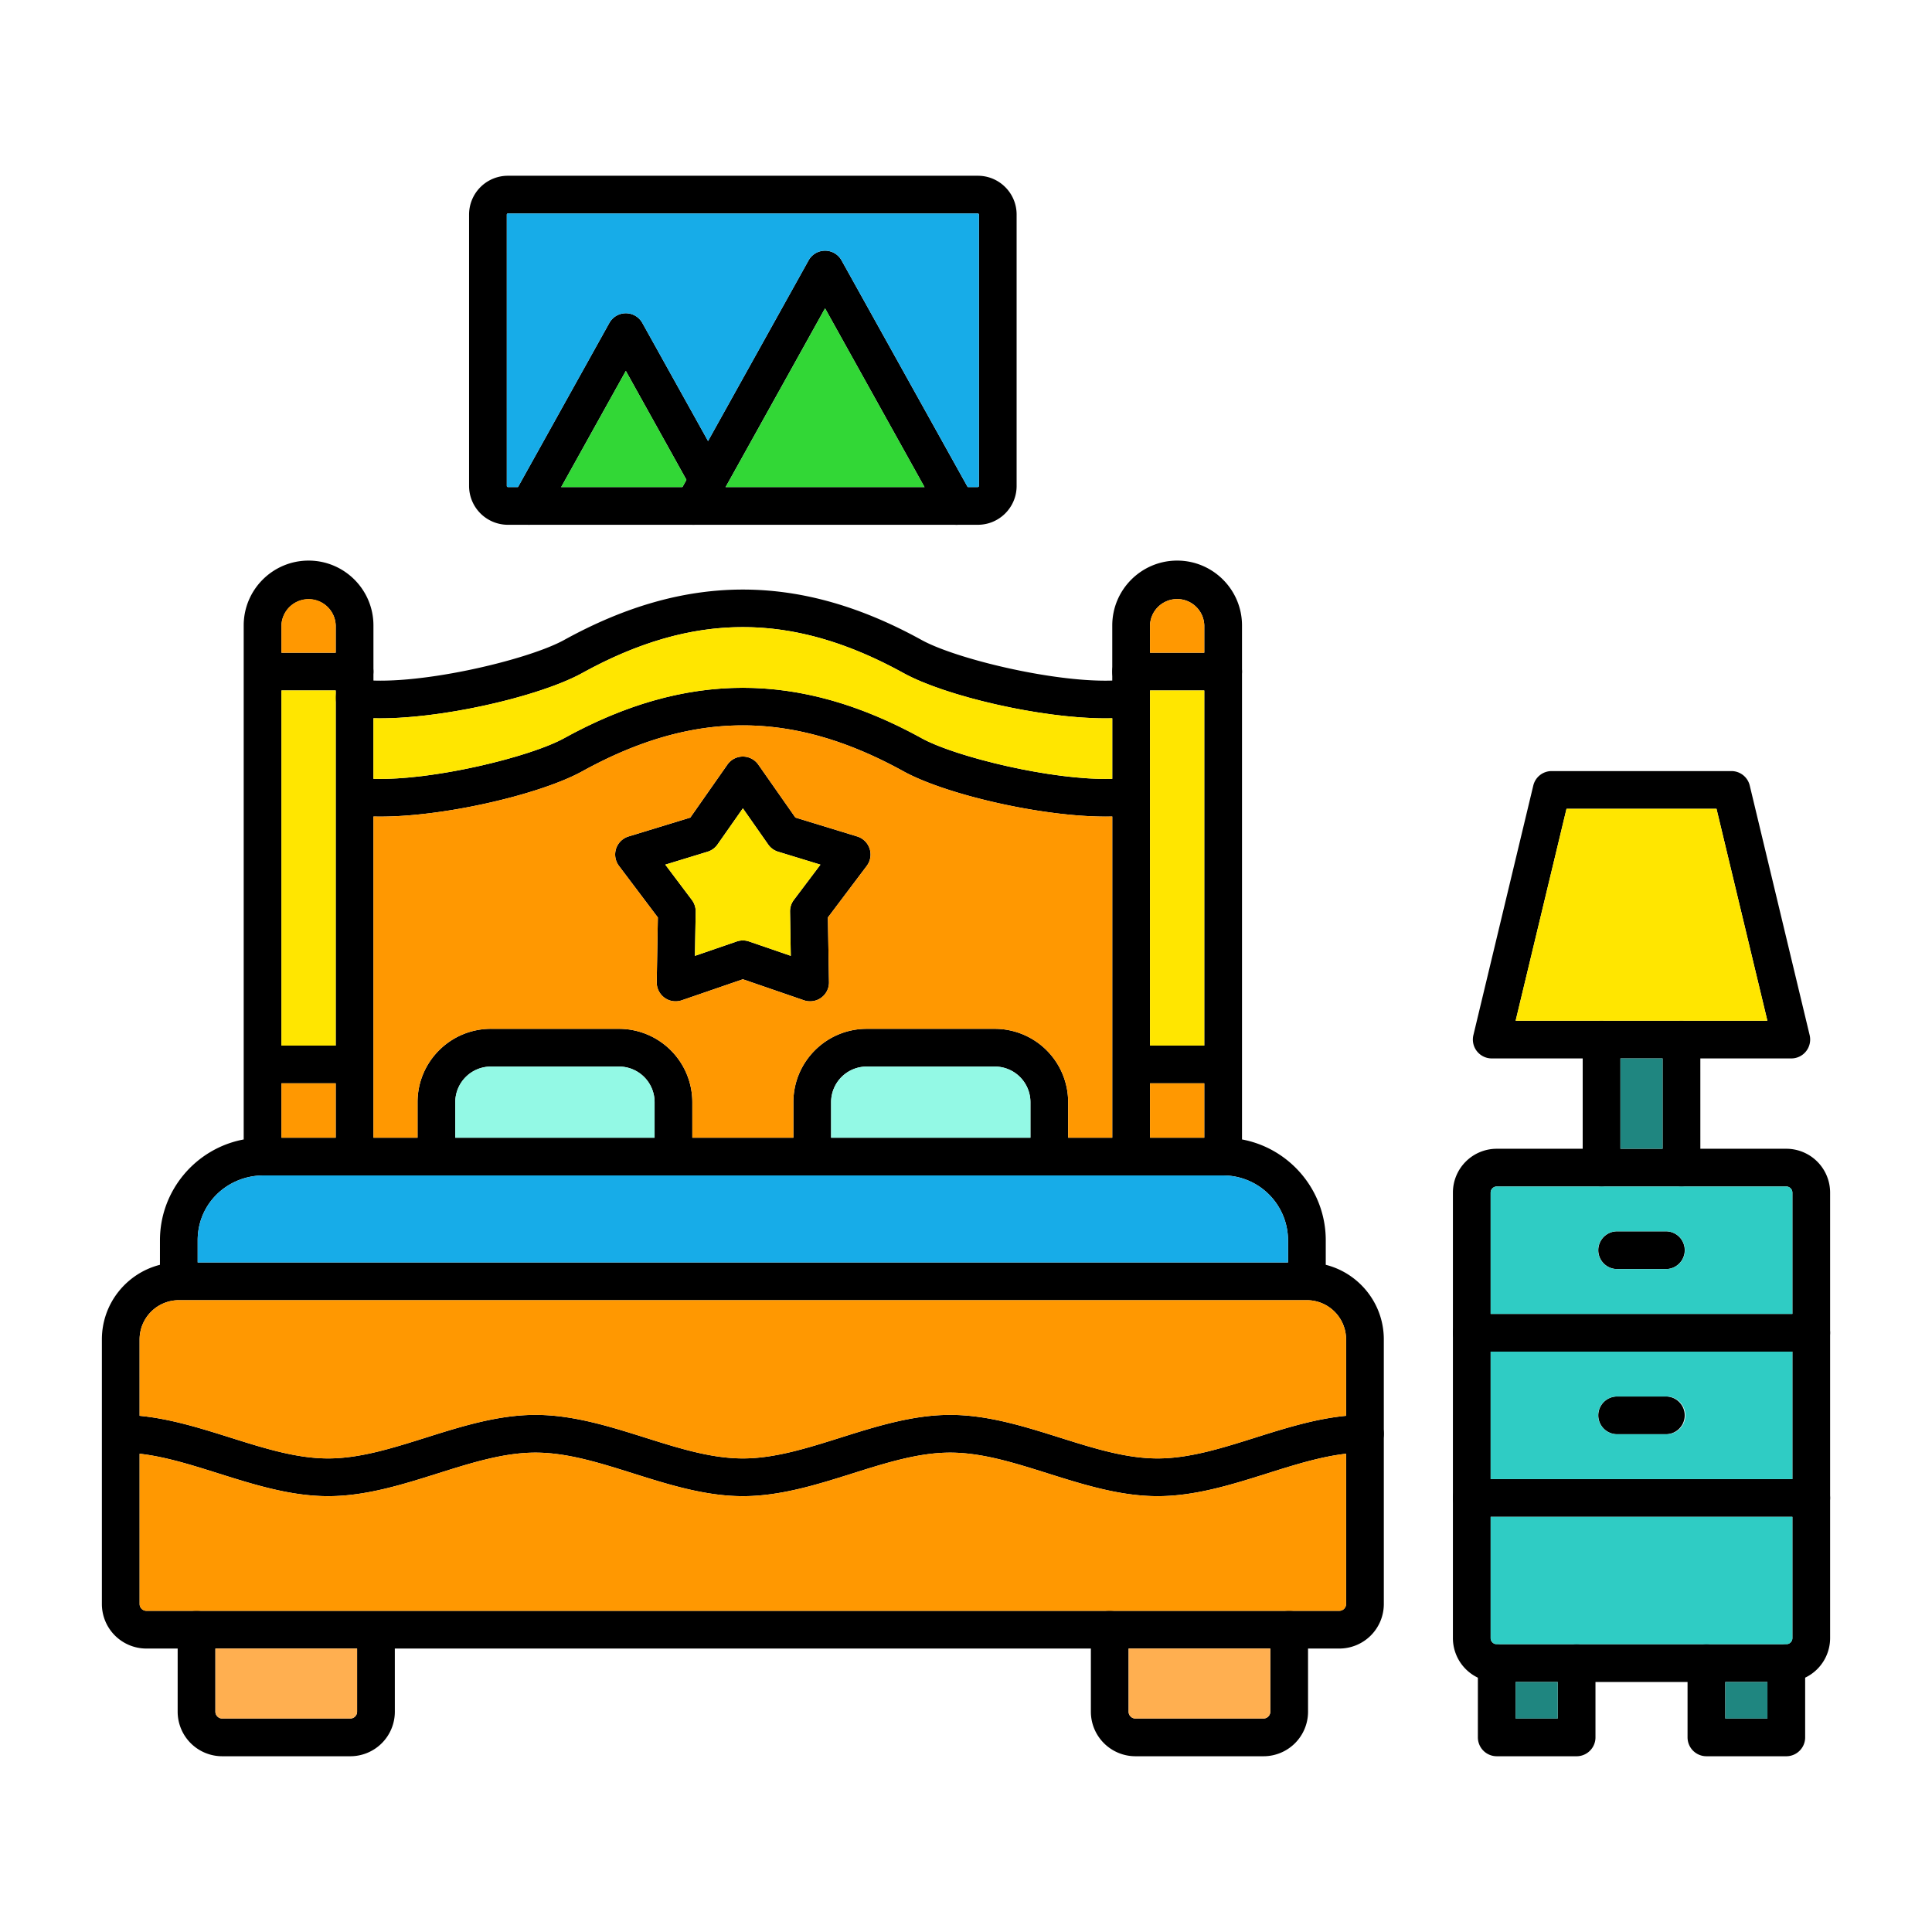 <svg xmlns="http://www.w3.org/2000/svg" version="1.1" xmlns:xlink="http://www.w3.org/1999/xlink" xmlns:svgjs="http://svgjs.com/svgjs" width="512" height="512" x="0" y="0" viewBox="0 0 173.397 173.397" style="enable-background:new 0 0 512 512" xml:space="preserve" fill-rule="evenodd" class=""><g><path d="m12.53 120.209.002 23.758c0 .328.277.604.605.604h107.068a.612.612 0 0 0 .605-.604l.001-23.758a3.523 3.523 0 0 0-3.518-3.517H16.054a3.525 3.525 0 0 0-3.524 3.517zm103.071-6.904v-1.986a5.833 5.833 0 0 0-5.824-5.824h-86.19c-3.237.045-5.846 2.56-5.846 5.824v1.986zm-101.246.21.001-2.196c0-4.5 3.245-8.256 7.516-9.053V56.133c0-3.21 2.61-5.82 5.824-5.82 3.21 0 5.82 2.61 5.82 5.82l.001 13.765c5.302.173 14.053-1.96 17.105-3.64 10.95-6.036 21.148-6.036 32.101 0 3.049 1.68 11.804 3.813 17.103 3.64V56.133c0-3.21 2.614-5.82 5.823-5.82 3.211 0 5.821 2.61 5.821 5.82v46.132c4.274.796 7.517 4.553 7.517 9.054v2.197c2.991.757 5.21 3.47 5.21 6.693l.001 23.758a3.996 3.996 0 0 1-3.994 3.99h.002H13.138a3.996 3.996 0 0 1-3.994-3.99V120.21c0-3.223 2.22-5.936 5.21-6.693zM25.26 102.11h4.871v-4.882H25.26zm8.259 0h66.307l.001-28.828c-.2.005-.404.007-.61.007-5.846 0-14.4-2.007-18.13-4.064-9.968-5.496-18.861-5.496-28.83 0-3.862 2.128-12.9 4.208-18.739 4.057zm69.694 0h4.872v-4.882h-4.872zm4.872-8.269V56.133a2.437 2.437 0 0 0-4.872 0V93.84zm-82.825 0h4.871V56.133a2.437 2.437 0 0 0-4.871 0z" fill="#000000" data-original="#000000" class=""></path><path d="M113.403 157.623h-11.504a4 4 0 0 1-3.993-3.993v-7.366a1.693 1.693 0 1 1 3.386 0v7.365c0 .329.279.608.607.608h11.504a.613.613 0 0 0 .606-.607v-7.366a1.693 1.693 0 0 1 3.387 0l.001 7.365a3.997 3.997 0 0 1-3.994 3.994zM31.446 157.623H19.939a4 4 0 0 1-3.994-3.993l.001-7.366a1.693 1.693 0 1 1 3.386 0v7.365c0 .329.278.608.606.608h11.508a.612.612 0 0 0 .603-.607v-7.366a1.694 1.694 0 0 1 3.386 0l.002 7.365a3.997 3.997 0 0 1-3.991 3.994zM103.893 134.281c-3.362 0-6.643-1.034-9.815-2.032-3.06-.967-5.954-1.876-8.797-1.876-2.839 0-5.733.91-8.795 1.876-3.17.998-6.452 2.032-9.814 2.032-3.36 0-6.642-1.033-9.813-2.032-3.065-.967-5.959-1.876-8.798-1.876-2.843 0-5.736.91-8.798 1.876-3.17.998-6.452 2.032-9.814 2.032-3.36 0-6.642-1.033-9.814-2.032-3.062-.967-5.955-1.876-8.798-1.876a1.694 1.694 0 0 1 0-3.387c3.363 0 6.643 1.034 9.814 2.032 3.066.966 5.958 1.876 8.798 1.876s5.732-.91 8.798-1.876c3.173-.999 6.452-2.032 9.814-2.032 3.363 0 6.642 1.034 9.814 2.032 3.062.966 5.954 1.876 8.797 1.876 2.84 0 5.733-.91 8.795-1.876 3.175-.999 6.452-2.032 9.814-2.032 3.366 0 6.642 1.034 9.813 2.032 3.067.966 5.959 1.876 8.798 1.876 2.844 0 5.736-.91 8.798-1.876 3.172-.999 6.452-2.032 9.814-2.032a1.693 1.693 0 0 1 0 3.386c-2.839 0-5.732.91-8.798 1.877-3.171.998-6.452 2.032-9.813 2.032zM99.215 64.473c-5.845 0-14.4-2.01-18.129-4.067-9.969-5.496-18.862-5.496-28.831 0-4.32 2.38-15.123 4.702-20.672 3.905a1.69 1.69 0 0 1-1.436-1.916 1.69 1.69 0 0 1 1.916-1.436c4.982.717 15.207-1.672 18.559-3.516 10.95-6.04 21.148-6.04 32.1 0 3.349 1.844 13.579 4.233 18.556 3.517a1.69 1.69 0 0 1 1.916 1.435 1.688 1.688 0 0 1-1.432 1.916c-.761.109-1.623.162-2.547.162zM94.175 105.495a1.694 1.694 0 0 1-1.694-1.693v-4.886a3.197 3.197 0 0 0-3.193-3.192H77.789a3.198 3.198 0 0 0-3.197 3.192v4.886a1.694 1.694 0 0 1-3.387 0l.001-4.886c0-3.626 2.952-6.579 6.582-6.579h11.5a6.587 6.587 0 0 1 6.579 6.58l.001 4.885c0 .934-.76 1.693-1.693 1.693zM60.443 105.495a1.694 1.694 0 0 1-1.694-1.693v-4.886a3.196 3.196 0 0 0-3.192-3.192H44.058a3.2 3.2 0 0 0-3.197 3.192v4.886c0 .935-.755 1.693-1.693 1.693a1.694 1.694 0 0 1-1.694-1.693v-4.886c0-3.626 2.953-6.579 6.583-6.579h11.5a6.587 6.587 0 0 1 6.579 6.58l.001 4.885c0 .934-.76 1.693-1.694 1.693zM66.672 84.404c.185 0 .37.032.55.092l3.75 1.29-.066-3.964a1.695 1.695 0 0 1 .338-1.048l2.39-3.171-3.793-1.16a1.686 1.686 0 0 1-.893-.646l-2.276-3.25-2.278 3.25c-.215.306-.53.536-.89.645l-3.794 1.16 2.387 3.172c.226.3.346.67.342 1.048l-.07 3.965 3.754-1.291c.176-.06.362-.092.55-.092zm-6.038 5.464a1.68 1.68 0 0 1-.996-.324 1.706 1.706 0 0 1-.698-1.397l.103-5.803-3.492-4.632a1.699 1.699 0 0 1-.259-1.541 1.704 1.704 0 0 1 1.115-1.097l5.55-1.697 3.326-4.752a1.69 1.69 0 0 1 1.39-.723c.55 0 1.068.268 1.386.723l3.327 4.752 5.55 1.697a1.697 1.697 0 0 1 .856 2.639l-3.489 4.63.099 5.804a1.694 1.694 0 0 1-2.244 1.63l-5.485-1.888-5.488 1.888c-.178.06-.365.091-.551.091z" fill="#000000" data-original="#000000" class=""></path><path d="M109.778 61.968h-8.26a1.692 1.692 0 1 1 0-3.386h8.26a1.693 1.693 0 0 1 0 3.386zM31.824 61.968h-8.258a1.694 1.694 0 0 1-.001-3.386h8.259a1.693 1.693 0 0 1 0 3.386zM134.333 106.487a.555.555 0 0 0-.548.547v39.989c0 .296.25.547.547.547h25.989c.295 0 .545-.25.545-.547v-39.99a.554.554 0 0 0-.546-.546zm25.988 44.47h-25.988a3.94 3.94 0 0 1-3.935-3.934l.001-39.99a3.936 3.936 0 0 1 3.933-3.932h25.989a3.937 3.937 0 0 1 3.932 3.933v39.989a3.94 3.94 0 0 1-3.932 3.933z" fill="#000000" data-original="#000000" class=""></path><path d="M162.561 121.31h-30.468c-.94 0-1.694-.758-1.694-1.693a1.692 1.692 0 0 1 1.693-1.693h30.469c.938 0 1.692.758 1.692 1.693a1.69 1.69 0 0 1-1.692 1.693zM162.561 136.133h-30.468c-.94 0-1.694-.758-1.694-1.693a1.69 1.69 0 0 1 1.693-1.693h30.469c.938 0 1.692.755 1.692 1.693a1.69 1.69 0 0 1-1.692 1.693zM149.568 113.898h-4.483a1.694 1.694 0 0 1-.001-3.386h4.484a1.694 1.694 0 0 1 0 3.386zM143.74 106.487a1.694 1.694 0 0 1-1.694-1.693l.002-11.493a1.692 1.692 0 1 1 3.385 0v11.493c0 .935-.758 1.693-1.693 1.693zm7.172 0a1.694 1.694 0 0 1-1.694-1.693V93.301a1.693 1.693 0 0 1 3.387 0l.001 11.493c0 .935-.76 1.693-1.694 1.693z" fill="#000000" data-original="#000000" class=""></path><path d="M136.029 91.607h22.592l-4.565-19.017h-13.462zm24.74 3.387h-26.885a1.696 1.696 0 0 1-1.648-2.088l5.377-22.404a1.694 1.694 0 0 1 1.647-1.298h16.133c.784 0 1.463.536 1.647 1.298l5.377 22.404a1.7 1.7 0 0 1-.319 1.442c-.32.41-.811.646-1.329.646zM141.501 157.623h-7.167a1.695 1.695 0 0 1-1.695-1.693l.001-6.668a1.69 1.69 0 0 1 1.692-1.693 1.69 1.69 0 0 1 1.694 1.694v4.973h3.781v-4.974c0-.938.759-1.693 1.694-1.693a1.69 1.69 0 0 1 1.693 1.694v6.667c0 .934-.759 1.693-1.693 1.693zM160.321 157.623h-7.169a1.694 1.694 0 0 1-1.694-1.693v-6.668c0-.938.759-1.693 1.694-1.693a1.69 1.69 0 0 1 1.693 1.694l.001 4.973h3.781v-4.974c0-.938.758-1.693 1.693-1.693a1.69 1.69 0 0 1 1.693 1.694v6.667c0 .934-.758 1.693-1.692 1.693zM149.568 128.721h-4.483a1.694 1.694 0 0 1-.001-3.386h4.484a1.694 1.694 0 0 1 0 3.386zM45.582 19.16a.101.101 0 0 0-.097.096l.002 24.361c0 .05.044.096.094.096h42.18c.05 0 .095-.046.095-.095V19.256a.1.1 0 0 0-.095-.095zm42.18 27.94h-42.18a3.488 3.488 0 0 1-3.483-3.482V19.256a3.484 3.484 0 0 1 3.482-3.482h42.18c1.923 0 3.481 1.56 3.481 3.482v24.361c0 1.92-1.559 3.483-3.48 3.482z" fill="#000000" data-original="#000000" class=""></path><path d="M47.487 47.1a1.691 1.691 0 0 1-1.48-2.516l8.682-15.6a1.694 1.694 0 0 1 2.96 0l7.377 13.258a1.694 1.694 0 0 1-2.96 1.647l-5.898-10.6-7.2 12.943c-.31.554-.886.868-1.481.867z" fill="#000000" data-original="#000000" class=""></path><path d="M62.242 47.1c-.278 0-.561-.067-.822-.212a1.697 1.697 0 0 1-.656-2.304L72.57 23.37a1.692 1.692 0 0 1 2.959 0l11.805 21.215a1.693 1.693 0 1 1-2.96 1.648l-10.326-18.56-10.324 18.56a1.698 1.698 0 0 1-1.483.867z" fill="#000000" data-original="#000000" class=""></path><path fill="#ff9801" d="M85.28 130.373c-2.838 0-5.732.91-8.794 1.877-3.17.998-6.452 2.032-9.814 2.032-3.36 0-6.642-1.034-9.813-2.032-3.065-.967-5.959-1.877-8.798-1.877-2.842 0-5.736.91-8.798 1.877-3.17.998-6.452 2.032-9.814 2.032-3.36 0-6.643-1.034-9.814-2.032-2.456-.776-4.804-1.515-7.104-1.777v13.495c0 .328.278.604.606.604h107.068a.612.612 0 0 0 .606-.604v-13.495c-2.298.262-4.646 1.001-7.105 1.777-3.171.998-6.452 2.032-9.813 2.031-3.362 0-6.643-1.033-9.815-2.031-3.06-.967-5.954-1.877-8.797-1.877z" data-original="#ff9801"></path><path fill="#ff9801" d="M75.467 129.018c3.175-.999 6.452-2.032 9.814-2.032 3.366 0 6.642 1.034 9.813 2.032 3.067.966 5.959 1.877 8.798 1.877 2.844 0 5.736-.91 8.798-1.877 2.638-.83 5.35-1.685 8.121-1.949v-6.86a3.523 3.523 0 0 0-3.517-3.517H16.054a3.525 3.525 0 0 0-3.524 3.517v6.86c2.772.264 5.484 1.119 8.12 1.949 3.066.966 5.959 1.877 8.798 1.877 2.84 0 5.733-.91 8.798-1.877 3.173-.999 6.453-2.032 9.814-2.032 3.363 0 6.643 1.034 9.814 2.032 3.063.966 5.955 1.877 8.798 1.877 2.84 0 5.732-.91 8.794-1.877z" data-original="#ff9801"></path><path fill="#ffaf50" d="M32.049 153.63v-5.673H19.332v5.673c0 .328.278.607.606.607h11.508a.612.612 0 0 0 .603-.607zM101.293 147.958v5.672c0 .329.279.607.607.607h11.504a.613.613 0 0 0 .606-.606v-5.673z" data-original="#ffaf50"></path><path fill="#17ace8" d="M17.741 113.306h97.86v-1.986a5.833 5.833 0 0 0-5.825-5.824h-86.19c-3.236.044-5.845 2.559-5.845 5.824z" data-original="#17ace8" class=""></path><path fill="#ff9801" d="M44.057 92.338h11.5a6.587 6.587 0 0 1 6.579 6.579v3.192h9.07v-3.192c0-3.627 2.952-6.58 6.582-6.58h11.5a6.587 6.587 0 0 1 6.579 6.58v3.192h3.958V73.28c-.2.005-.403.007-.61.007-5.845 0-14.4-2.007-18.129-4.063-9.969-5.496-18.862-5.496-28.831 0-3.861 2.128-12.9 4.208-18.738 4.057v28.827h3.958v-3.192c0-3.627 2.952-6.58 6.582-6.58zm14.883-4.191.103-5.803-3.492-4.632a1.7 1.7 0 0 1-.259-1.541c.173-.526.59-.935 1.115-1.097l5.549-1.697 3.328-4.752a1.69 1.69 0 0 1 1.388-.723c.552 0 1.07.268 1.387.723l3.327 4.752 5.55 1.697a1.697 1.697 0 0 1 .856 2.639l-3.489 4.63.099 5.804c.01.55-.25 1.072-.7 1.397a1.694 1.694 0 0 1-1.544.233l-5.486-1.888-5.487 1.888c-.178.06-.365.091-.551.091a1.68 1.68 0 0 1-.996-.324 1.706 1.706 0 0 1-.698-1.397z" data-original="#ff9801"></path><path fill="#ffe600" d="m62.44 81.822-.071 3.965 3.754-1.291a1.716 1.716 0 0 1 1.1 0l3.75 1.29-.067-3.964a1.696 1.696 0 0 1 .338-1.048l2.39-3.171-3.793-1.16a1.687 1.687 0 0 1-.893-.646l-2.276-3.25-2.278 3.25c-.215.306-.53.536-.89.645l-3.794 1.16 2.388 3.172c.225.3.345.67.341 1.048z" data-original="#ffe600"></path><path fill="#93f9e5" d="M55.557 95.724H44.058a3.2 3.2 0 0 0-3.197 3.193v3.192H58.75v-3.192a3.196 3.196 0 0 0-3.193-3.193zM77.79 95.724a3.198 3.198 0 0 0-3.198 3.193v3.192h17.889v-3.192a3.197 3.197 0 0 0-3.193-3.193z" data-original="#93f9e5"></path><path fill="#ffe600" d="M82.723 66.258c3.048 1.68 11.803 3.813 17.103 3.64v-5.433c-.2.005-.404.008-.611.008-5.845 0-14.4-2.01-18.129-4.067-9.969-5.496-18.862-5.496-28.831 0-3.862 2.128-12.9 4.208-18.739 4.057v5.435c5.302.173 14.054-1.96 17.106-3.64 10.95-6.036 21.148-6.036 32.1 0zM103.212 62.67v31.17h4.872V61.968h-4.872V62.67z" data-original="#ffe600"></path><path fill="#ff9801" d="M103.211 58.582h4.872v-2.448a2.437 2.437 0 0 0-4.872 0zM30.13 58.582v-2.448a2.437 2.437 0 0 0-4.872 0v2.448z" data-original="#ff9801"></path><path fill="#ffe600" d="M30.13 61.968h-4.872V93.84h4.872V62.612z" data-original="#ffe600"></path><path fill="#ff9801" d="M30.13 97.227h-4.872v4.882h4.872zM103.212 97.227v4.882h4.871v-4.882z" data-original="#ff9801"></path><path fill="#32d736" d="M65.126 43.713h17.847l-8.924-16.04zM61.608 43.067l-5.44-9.778-5.799 10.424h10.88z" data-original="#32d736"></path><path fill="#17ace8" d="m57.649 28.985 5.898 10.599 9.024-16.215a1.691 1.691 0 0 1 2.96 0L86.85 43.713h.911c.05 0 .095-.046.095-.095V19.256a.1.1 0 0 0-.095-.095H45.582a.101.101 0 0 0-.096.095v24.361c0 .05.045.096.095.096h.912l8.196-14.728a1.694 1.694 0 0 1 2.96 0z" data-original="#17ace8" class=""></path><path fill="#ffe600" d="m140.594 72.59-4.565 19.017h22.592l-4.565-19.017z" data-original="#ffe600"></path><path fill="#1f8680" d="M145.434 94.994v8.106h3.785v-8.106z" data-original="#1f8680"></path><g fill="#2fccc4"><path d="M134.333 106.487a.555.555 0 0 0-.548.547v10.89h27.082v-10.89a.554.554 0 0 0-.547-.547h-25.987zm15.235 4.025a1.694 1.694 0 0 1 0 3.387h-4.483a1.694 1.694 0 0 1-.002-3.387zM160.867 121.31h-27.082v11.437h27.082zm-9.606 5.719c0 .935-.758 1.693-1.693 1.693h-4.483a1.694 1.694 0 0 1-.001-3.387h4.484c.935 0 1.693.759 1.693 1.694zM160.321 147.57c.296 0 .546-.25.546-.547v-10.89h-27.081v10.89c0 .296.25.547.546.547H160.322z" fill="#2fccc4" data-original="#2fccc4"></path></g><path fill="#1f8680" d="M139.807 154.237v-3.281h-3.782v3.281zM154.846 150.956v3.281h3.781v-3.281z" data-original="#1f8680"></path></g></svg>